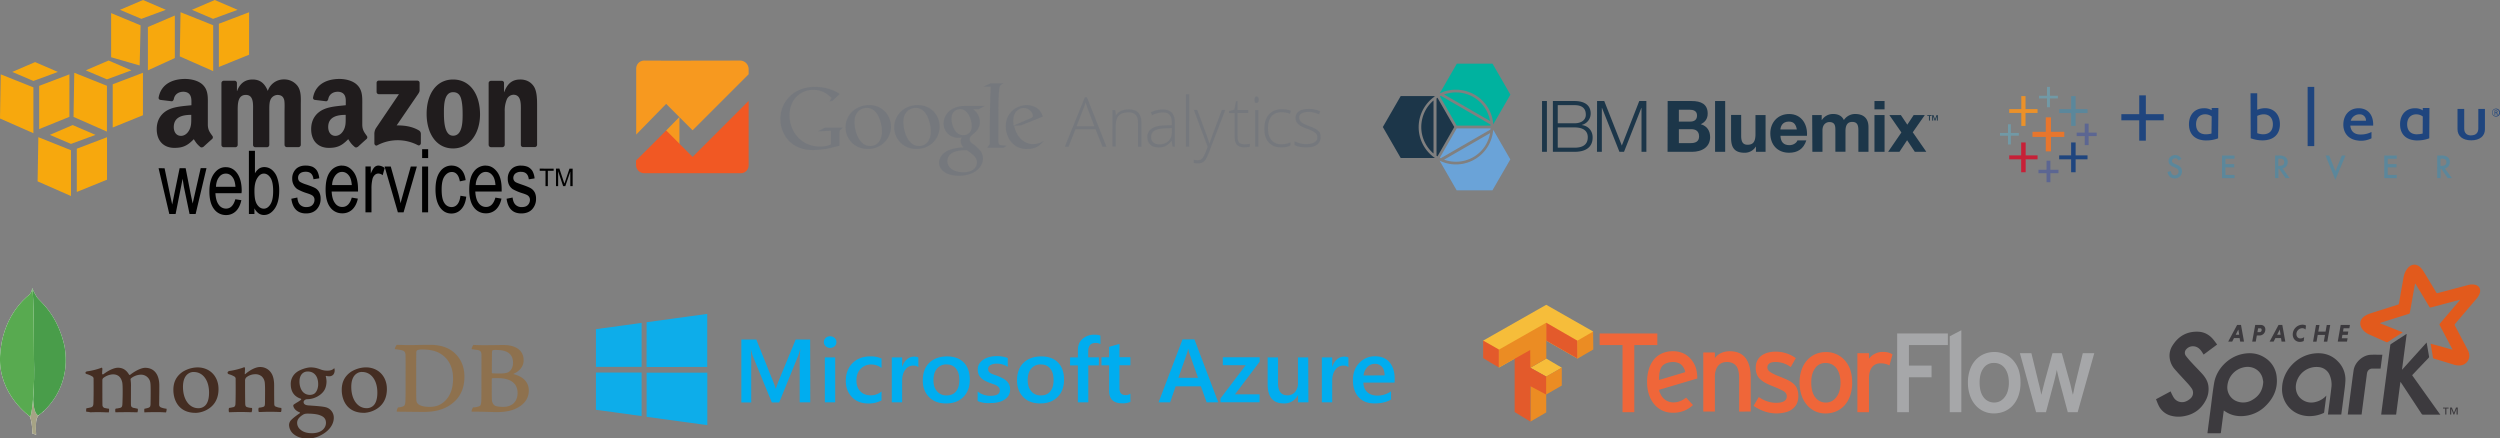 <svg id="Layer_1" data-name="Layer 1" xmlns="http://www.w3.org/2000/svg" viewBox="0 0 2492.05 437.1"><rect x="0" y="0" width="2492.05" height="437.1" fill="#808080" stroke="none"/><defs><style>.cls-1{fill:#201c1d;}.cls-2{fill:#f7a80d;}.cls-3{fill:#f6bd3a;}.cls-4{fill:#eb8c23;}.cls-5{fill:#e35a2b;}.cls-6{fill:#ef6639;}.cls-7{fill:#a6a7a9;}.cls-8{fill:#75787d;}.cls-9{fill:#f7991f;}.cls-10{fill:#f15823;}.cls-11{fill:#8e714e;}.cls-12{fill:#442d22;}.cls-13{fill:#fff;}.cls-14{fill:#a6a385;}.cls-15{fill:#499d4a;}.cls-16{fill:#58aa50;}.cls-17{fill:#0dadea;}.cls-18{fill:#00adef;}.cls-19{fill:#1c3649;}.cls-20{fill:#00b29f;}.cls-21{fill:#6aa3d8;}.cls-22{fill:#90908f;}.cls-23{fill:#e25a1c;}.cls-24{fill:#3c3a3e;}.cls-25{fill:#e8762d;}.cls-26{fill:#c72037;}.cls-27{fill:#5b879b;}.cls-28{fill:#5c6692;}.cls-29{fill:#eb9129;}.cls-30{fill:#1f457e;}.cls-31{fill:#7199a6;}</style></defs><title>ensemble</title><path class="cls-1" d="M192.38,78.8c-11.19,0-23.68,4.29-26.29,18.46a2,2,0,0,0,1.68,2.42l11.47,1.4c1-.09,1.77-1.21,2-2.33.93-4.85,4.94-7.18,9.51-7.18,2.42,0,5.13.84,6.53,3.08,1.68,2.52,1.49,5.87,1.49,8.67V105c-6.81.75-15.76,1.21-22.1,4.1-7.37,3.26-12.49,9.88-12.49,19.67,0,12.49,7.65,18.74,17.53,18.74,8.3,0,13-2,19.39-8.67,2.14,3.17,2.8,4.66,6.71,7.93a2.4,2.4,0,0,0,2.7-.28v.19c2.33-2.14,6.62-6.06,9-8.11a2.31,2.31,0,0,0,0-3.17c-2.14-3.08-4.38-5.5-4.38-11.19V105.47c0-7.93.65-15.29-5-20.79-4.48-4.38-12-5.87-17.72-5.87Zm153.94,0c-11.19,0-23.68,4.29-26.29,18.46a2,2,0,0,0,1.68,2.42l11.47,1.4c1-.09,1.77-1.21,2-2.33,1-4.85,4.94-7.18,9.51-7.18,2.42,0,5.13.84,6.53,3.08,1.68,2.52,1.4,5.87,1.4,8.67V105c-6.81.75-15.57,1.21-22,4.1-7.37,3.26-12.49,9.88-12.49,19.67,0,12.49,7.65,18.74,17.53,18.74,8.3,0,13-2,19.39-8.67,2.14,3.17,2.8,4.66,6.71,7.93a2.25,2.25,0,0,0,2.7-.28v.19c2.33-2.14,6.62-6.06,9-8.11a2.31,2.31,0,0,0,0-3.17c-2.14-3.08-4.38-5.5-4.38-11.19V105.47c0-7.93.56-15.29-5.22-20.79C359.37,80.3,352,78.8,346.32,78.8Zm-86.62.56c-7.18,0-12.59,3.64-15.38,11.47h-.19V82.72A2.39,2.39,0,0,0,242,80.58H231a2.43,2.43,0,0,0-2.33,2.33v61.82a2.39,2.39,0,0,0,2.14,2.14h11.75a2.37,2.37,0,0,0,2.33-2.33V111.72c0-7.18-.37-17,8.11-17,8.3,0,7.18,10.07,7.18,17v32.82a2.34,2.34,0,0,0,2.14,2.33h11.75a2.37,2.37,0,0,0,2.33-2.33V111.72c0-3.54-.19-8.67,1-11.75a7.91,7.91,0,0,1,7-5.22c3.36,0,6,1.21,6.9,5.31.56,2.52.28,9,.28,11.56v32.82a2.34,2.34,0,0,0,2.14,2.33h11.75a2.37,2.37,0,0,0,2.33-2.33V105.38c0-6.62.65-14.17-3.08-19.39a16.51,16.51,0,0,0-13.61-6.71A16.71,16.71,0,0,0,274.9,90.74c-3.17-7.74-7.83-11.38-15.2-11.38Zm199.9,0c-17,0-26.39,14.92-26.39,34.22,0,19.11,9.32,34.5,26.39,34.5,16.41,0,26.85-15,26.85-33.94,0-19.49-9.51-34.78-26.85-34.78Zm66.95,0c-8.11,0-12.77,4.1-16,12.49h-.19V82.35a2.32,2.32,0,0,0-2.14-1.68H497.37a2.39,2.39,0,0,0-2.33,2v61.82a2.41,2.41,0,0,0,2.14,2.33h11.56a2.43,2.43,0,0,0,2.33-2.33V111.16a29.13,29.13,0,0,1,2-11.75,7.45,7.45,0,0,1,6.71-4.85c8.11,0,7.37,9.88,7.37,16.6v33.57a2.29,2.29,0,0,0,2.14,2H541a2.39,2.39,0,0,0,2.33-2v-39c0-6,0-14.27-3.08-19.21-3.26-5.13-8.39-7.18-13.71-7.18ZM385.48,80.48a2.16,2.16,0,0,0-2.14,2.33v8.86A2.27,2.27,0,0,0,385.48,94h20.14l-23,34a11.23,11.23,0,0,0-1.49,6.06v9c0,1.31,1.4,2.7,2.7,2a43.46,43.46,0,0,1,40.75-.19c1.4.75,2.89-.65,2.89-2v-9.51a4,4,0,0,0-2.14-3.36c-6.71-3.92-14.55-5-22-4.85l20-29.28c1.86-2.61,2.89-4.2,2.89-5.5V82.81a2.21,2.21,0,0,0-2.14-2.33h-38.6ZM459.6,92c3.73,0,6.43,1.68,7.83,6,1.49,4.94,1.68,11.1,1.68,16.32,0,7.93-.37,21.07-9.51,21.07s-9.14-16.22-9.14-23.78S450.93,92,459.6,92Zm-261,22.56v2.61c0,4.66.19,8.67-2.14,12.87-1.86,3.36-4.76,5.5-8.11,5.5-4.48,0-7.18-3.64-7.18-8.86C181.29,116.47,190.14,114.61,198.63,114.61Zm153.94,0v2.61c0,4.66.19,8.67-2.14,12.87-1.86,3.36-4.76,5.5-8.11,5.5-4.48,0-7.18-3.64-7.18-8.86C335.13,116.47,344.08,114.61,352.57,114.61Z" transform="translate(-7.95 -0.11)"/><path d="M428.74,148.83v8.86h6v-8.86Zm-172.68,1.59v63h5.5v-5.69a14.23,14.23,0,0,0,4.1,5,9.37,9.37,0,0,0,5.5,1.68c4,0,7.55-2.05,10.54-6.25s4.57-10.26,4.57-18a37.73,37.73,0,0,0-2-12.87,17.47,17.47,0,0,0-5.31-7.93,11.84,11.84,0,0,0-7.46-2.7,9.75,9.75,0,0,0-5.31,1.49,13.93,13.93,0,0,0-4.1,4.76V150.41Zm56.5,14.73c-4.1,0-7.46,1.21-9.79,3.64a13.18,13.18,0,0,0-3.54,9.51,12.53,12.53,0,0,0,1.4,6,11.63,11.63,0,0,0,3.64,4.29,46.61,46.61,0,0,0,9.32,4c3.17,1,5.13,1.86,6,2.61a5.05,5.05,0,0,1,1.86,4.1,7.18,7.18,0,0,1-2.14,5.22c-1.4,1.4-3.36,2-6,2a8.37,8.37,0,0,1-6.25-2.33c-1.59-1.59-2.42-3.92-2.7-7.18l-6,1.21c1.31,9.79,6.25,14.64,14.64,14.64,4.48,0,7.93-1.31,10.54-4a15,15,0,0,0,4-10.72,13.53,13.53,0,0,0-1.21-6.06,10.9,10.9,0,0,0-3.36-4c-1.49-1-4.66-2.33-9.6-4a30.66,30.66,0,0,1-6.43-2.7,4.87,4.87,0,0,1-1.86-4A5.4,5.4,0,0,1,307,173c1.31-1.12,3.17-1.68,5.78-1.68,4.57,0,7.09,2.52,7.65,7.46l5.78-.93a19.23,19.23,0,0,0-2.14-7.37,11.53,11.53,0,0,0-4.57-4.1,17.86,17.86,0,0,0-6.9-1.21Zm36.46,0a14.46,14.46,0,0,0-11.93,6.06c-3.17,4.1-4.57,10.16-4.57,18,0,7.55,1.49,13.52,4.57,17.53a14.42,14.42,0,0,0,12,6,14.06,14.06,0,0,0,9.88-3.64c2.7-2.52,4.66-6.15,5.69-11l-6.06-1c-1.77,6.25-4.94,9.32-9.51,9.32a8.55,8.55,0,0,1-7.18-3.82c-2-2.61-3.08-6.43-3.36-11.56h26.29v-2.14c0-7.74-1.49-13.52-4.57-17.53s-6.71-6.15-11.28-6.15Zm36.18,0a5.51,5.51,0,0,0-3.82,1.49c-1.12,1-2.42,3.17-3.82,6.43v-7h-5.31v45.69h6V188a39.15,39.15,0,0,1,1-9.51,8.19,8.19,0,0,1,2.33-4,5.17,5.17,0,0,1,3.54-1.4,7.16,7.16,0,0,1,4.29,1.68l2-7.18a10.34,10.34,0,0,0-6.15-2.42Zm73,0a13.71,13.71,0,0,0-11.56,6c-3,4-4.57,9.88-4.57,17.9,0,7.83,1.59,13.8,4.57,17.9s6.71,6,11.28,6a12.88,12.88,0,0,0,9.79-4.29c2.7-2.89,4.38-7.09,5-12.49l-5.78-.93c-.47,3.92-1.49,6.71-3.08,8.58a7.27,7.27,0,0,1-5.78,2.7,8.3,8.3,0,0,1-7.18-4.1c-1.86-2.8-2.7-7.18-2.7-13.43,0-6.06.93-10.35,2.89-13.15s4.38-4.29,7.37-4.29a6.44,6.44,0,0,1,5,2.33c1.4,1.49,2.33,3.92,2.89,7l5.78-1.21c-.65-4.85-2.24-8.39-4.76-10.82a12.58,12.58,0,0,0-9.23-3.64Zm34,0a14.46,14.46,0,0,0-11.93,6.06c-3.17,4.1-4.57,10.16-4.57,18,0,7.55,1.49,13.52,4.57,17.53a14.42,14.42,0,0,0,12,6,14.06,14.06,0,0,0,9.88-3.64c2.7-2.52,4.66-6.15,5.69-11l-6.06-1c-1.77,6.25-4.85,9.32-9.32,9.32a9,9,0,0,1-7.37-3.82c-2-2.61-3.08-6.43-3.36-11.56h26.29v-2.14c0-7.74-1.49-13.52-4.57-17.53s-6.71-6.15-11.28-6.15Zm35.24,0q-6.29,0-9.79,3.64a13.18,13.18,0,0,0-3.54,9.51,13.66,13.66,0,0,0,1.21,6,11.63,11.63,0,0,0,3.64,4.29,46.61,46.61,0,0,0,9.32,4c3.17,1,5.31,1.86,6.06,2.61a5.05,5.05,0,0,1,1.86,4.1,7.18,7.18,0,0,1-2.14,5.22c-1.4,1.4-3.36,2-6,2a8.37,8.37,0,0,1-6.25-2.33c-1.59-1.59-2.52-3.92-2.89-7.18l-6,1.21c1.31,9.79,6.25,14.64,14.64,14.64,4.48,0,8.11-1.31,10.72-4a15,15,0,0,0,4-10.72,13.53,13.53,0,0,0-1.21-6.06,10.53,10.53,0,0,0-3.54-4c-1.49-1-4.57-2.33-9.51-4-3.54-1.21-5.87-2.14-6.53-2.7a4.87,4.87,0,0,1-1.86-4,5.8,5.8,0,0,1,2-4.29,8.73,8.73,0,0,1,5.78-1.68c4.57,0,7.09,2.52,7.65,7.46l5.78-.93a19.23,19.23,0,0,0-2.14-7.37,11.4,11.4,0,0,0-4.57-4.1,16,16,0,0,0-6.71-1.21Zm-136.13.93,13.24,45.69h5.69l13.24-45.69h-6.06l-7.83,28c-.93,3.36-1.77,6.25-2.33,8.67-.65-3.08-1.31-6.25-2.14-9.32l-7.65-27.32Zm37.39,0v45.69h6V166.08ZM233,166.73c-4.76,0-8.48,2.14-11.56,6.25s-4.76,10.16-4.76,18c0,7.55,1.49,13.43,4.57,17.44a14.51,14.51,0,0,0,12,6.06,13.74,13.74,0,0,0,9.79-3.82c2.61-2.52,4.48-6.15,5.5-11l-6-.93c-1.77,6.25-4.85,9.32-9.32,9.32a8.66,8.66,0,0,1-7.18-3.82c-2-2.61-3.08-6.43-3.36-11.56H248.7l.19-2.14c0-7.74-1.59-13.61-4.57-17.72s-6.81-6.06-11.28-6.06Zm-67,1,10.72,45.69H183l7-35.15,1.21,7.83,5.69,27.32h6.06l10.82-45.69H208l-6,26.39-2,8.86-1.86-8.86L193,167.75H187l-5.5,26.76L179.61,204l-2.14-9.79L172,167.85l-6-.09Zm379.95.47v2.14h5.78v15.29h2.33V170.36h5.78v-2.14Zm16.22,0v17.44h2.14V170.83l5,14.82h2.14l5-14.55v14.55h2.33V168.22h-3.17l-4.1,12.21c-.37,1.21-.75,2.14-.93,2.7l-.93-2.61-4.1-12.4-3.45.09Zm-213.33,3.26c3,0,5.41,1.4,7.37,4.29,1.31,2,2.14,4.94,2.42,8.86H339a16.31,16.31,0,0,1,3.17-9.51C344.08,172.7,346.23,171.48,348.84,171.48Zm143.22,0c3,0,5.41,1.4,7.37,4.29,1.31,2,2.14,4.94,2.42,8.86H482.17a16.31,16.31,0,0,1,3.17-9.51C487.2,172.79,489.44,171.48,492.05,171.48Zm-259,1.68c2.89,0,5.31,1.4,7.18,4.29,1.31,2,2.14,4.94,2.42,8.86H223.24c.19-4,1.21-7.27,3.08-9.6A8,8,0,0,1,233,173.16Zm37.86,0c2.61,0,4.94,1.49,6.71,4.29s2.61,7.18,2.61,13.15-.84,10.16-2.7,13.15-4.1,4.38-6.53,4.38a6.9,6.9,0,0,1-4.85-1.86,11.62,11.62,0,0,1-3.36-5.31c-.84-2.33-1.21-6-1.21-10.72,0-5.59,1-9.7,2.89-12.68s4-4.38,6.43-4.38Z" transform="translate(-7.95 -0.11)"/><path class="cls-2" d="M80.4,124.77l-22.75,9.79,21.07,9,24.43-9ZM46.18,136.89l-.75,44,33.29,14.64V149.85l-32.54-13Zm68.44,0L84.5,148.36v43.08l30.12-12.21V136.89ZM150.52.11,127.58,9.9l21.26,9,24.43-9L150.52.11ZM118.72,13.16v44l28.44,8.21.93-40Zm63.5,2.42L155.37,27.06V70.23L182.22,58ZM42.92,62,20.17,71.81l21.07,9,24.43-9L42.92,62ZM8.7,74.23l-.75,44,33.29,14.64V87.2Zm68.44,0L47,85.7v43.08l30.12-12.21Zm39.07-13.8L93.45,70.23l21.07,9,24.43-9L116.2,60.44ZM82,72.65l-.75,44,33.29,14.64V85.61Zm68.44,0L120.31,84.12v43.08L150.42,115ZM222,.11,199.28,9.9l21.07,9,24.43-9ZM187.91,12.32l-.75,44L220.45,71V25.28l-32.54-13Zm68.34,0L226.13,23.79V66.87l30.12-12.21V12.32Z" transform="translate(-7.95 -0.11)"/><path class="cls-3" d="M1533.56,366.64l15.7-9.11,15.52,9.11-15.52,8.93-15.7-8.75v-.18Z" transform="translate(-7.95 -0.11)"/><path class="cls-3" d="M1486.37,339.66l62.89-35.73L1596,330.55l-15.52,27-31.22-17.87-47.19,26.8Z" transform="translate(-7.95 -0.11)"/><path class="cls-4" d="M1533.56,402.28V384.41l15.52-8.93,15.7-8.93v17.87l-15.52,8.93v17.87l-15.7,9.11v-18Zm0-35.64-15.7-8.93-15.7,8.75V348.59l47.19-26.8v35.73l-15.79,9.11Zm46.74-18v-8.93l15.7-9.11.18,17.87-15.7,9.11Z" transform="translate(-7.95 -0.11)"/><path class="cls-5" d="M1517.77,410.85V357.71l15.52-8.75.18,17.68,15.7,8.75v18l-15.7-8.3v35.28l-15.7-9.56Zm-23.64-49.08-7.76-4.69v-17.5l15.7,8.93v17.87l-7.94-4.6Zm55.13-22.11V321.8l31,17.87.18,17.87-31.22-17.87Z" transform="translate(-7.95 -0.11)"/><path class="cls-6" d="M1637.05,344.08V411h-11.73V344.08h-22.83V332.53H1660v11.55Z" transform="translate(-7.95 -0.11)"/><path class="cls-6" d="M1698.86,368.44a38.4,38.4,0,0,1,1,8.93l-38,11.28c.27,2.8.18,1.71,1.08,3.7a15.46,15.46,0,0,0,3.34,5,13.3,13.3,0,0,0,4.51,2.89,14.47,14.47,0,0,0,5.14,1,18.43,18.43,0,0,0,6.77-1.26,22.48,22.48,0,0,0,6-3.52l6.86,7.4a29.23,29.23,0,0,1-8.75,5.68,29.74,29.74,0,0,1-11.55,2,24.57,24.57,0,0,1-9.83-2,23.65,23.65,0,0,1-8.12-6,28.76,28.76,0,0,1-5.5-9.65,38.54,38.54,0,0,1-2-13,42.79,42.79,0,0,1,1.89-13.26,28.54,28.54,0,0,1,5.23-9.56,21.84,21.84,0,0,1,8.12-5.86,26.39,26.39,0,0,1,10.47-2,24.33,24.33,0,0,1,10.92,2.35,22.25,22.25,0,0,1,7.76,6.41,25.93,25.93,0,0,1,4.69,9.47Zm-11,2.62a13.62,13.62,0,0,0-2.71-6,9.25,9.25,0,0,0-4.24-3.16,15.13,15.13,0,0,0-6.14-.9c-3.88.18-8.12,1.53-10.29,4.51s-2.8,7.94-2.71,13.35Zm53.69,39.34V377.11c0-6-1.08-10.2-3.16-12.54s-5.14-3.61-8.93-3.61-6.86,1.26-8.93,3.88-3.16,6.32-3.16,11.1v34.38h-11.55V351.48h11.55v5.59a15,15,0,0,1,6.23-5.05,20.84,20.84,0,0,1,8.57-1.8c6.86,0,12.09,2.17,15.61,6.59s5.32,11,5.32,19.76v33.75l-11.55.09Zm59-15.52a17.27,17.27,0,0,1-1.8,8.21,16.26,16.26,0,0,1-4.87,5.32,19,19,0,0,1-7,2.89,36.58,36.58,0,0,1-20.48-1.26,42.34,42.34,0,0,1-10.47-5.41l5.23-8.75a29.52,29.52,0,0,0,8.57,4.33,26.7,26.7,0,0,0,8.57,1.44c7.22,0,10.74-2.17,10.74-6.5,0-2.26-1.17-4.06-3.61-5.41a96.22,96.22,0,0,0-10-4.51,69.58,69.58,0,0,1-8-3.61,26.28,26.28,0,0,1-5.41-4,13.31,13.31,0,0,1-3-4.78,18,18,0,0,1-.9-6.14,15.43,15.43,0,0,1,1.44-6.95,14.05,14.05,0,0,1,4.15-5.05,19.22,19.22,0,0,1,6.41-3.07,32.08,32.08,0,0,1,8-1,34.07,34.07,0,0,1,10.83,1.8,33.36,33.36,0,0,1,9.11,4.69L1793,366a27,27,0,0,0-7.31-3.79,25.24,25.24,0,0,0-7.94-1.26c-2.8,0-4.87.54-6.14,1.53a4.67,4.67,0,0,0-1.89,3.88,5.35,5.35,0,0,0,.45,2.08,6.51,6.51,0,0,0,1.71,2,19.86,19.86,0,0,0,3.34,2.08,56.42,56.42,0,0,0,5.41,2.44c3.25,1.26,6.14,2.53,8.66,3.61a29.38,29.38,0,0,1,6.23,3.88,13.18,13.18,0,0,1,3.79,5.14,20.32,20.32,0,0,1,1.26,7.31Zm53.69-13.53a39.46,39.46,0,0,1-2,13.08,28.49,28.49,0,0,1-5.59,9.74,24.91,24.91,0,0,1-8.39,6,27.19,27.19,0,0,1-10.56,2.08,23.78,23.78,0,0,1-18.5-8.39,28,28,0,0,1-5.41-9.65,39.31,39.31,0,0,1-2-12.54,38.37,38.37,0,0,1,2-12.9,27.48,27.48,0,0,1,5.59-9.65,23.73,23.73,0,0,1,8.3-6,26.3,26.3,0,0,1,10.38-2.08,24.86,24.86,0,0,1,18.86,8.3,28.32,28.32,0,0,1,5.5,9.56,41.06,41.06,0,0,1,1.8,12.45Zm-11.64.36c0-6-1.35-10.83-4-14.44a13,13,0,0,0-11-5.32,12.09,12.09,0,0,0-10.38,5.32q-3.79,5.28-3.79,14.08,0,9.74,4.06,14.89a12.88,12.88,0,0,0,10.65,5.14,12.19,12.19,0,0,0,6-1.53,14.71,14.71,0,0,0,4.6-4.24,18,18,0,0,0,2.89-6.23,30.81,30.81,0,0,0,1-7.67Zm48.81-17.32a20.42,20.42,0,0,0-3.88-1.53,19.37,19.37,0,0,0-5-.54,10.12,10.12,0,0,0-8.48,3.79c-2,2.53-3.07,6.32-3.07,11.28V411h-11.55V352.2H1871v5.59a14.83,14.83,0,0,1,5.59-4.87,16.44,16.44,0,0,1,7.94-2,21.13,21.13,0,0,1,5.86.63,12,12,0,0,1,4.06,1.89l-3.07,10.92Z" transform="translate(-7.95 -0.11)"/><path class="cls-7" d="M1910.81,344.08v20.48h22.56V376.2h-22.56V411h-11.73v-78.5h50.53v11.55h-38.8ZM1951.5,411v-75.7l11.55-6V411H1951.5Zm70.56-29.69a39.46,39.46,0,0,1-2,13.08,28.49,28.49,0,0,1-5.59,9.74,24.05,24.05,0,0,1-8.39,6,27.2,27.2,0,0,1-10.56,2.08,23.78,23.78,0,0,1-18.5-8.39,28,28,0,0,1-5.41-9.65,38.9,38.9,0,0,1-2-12.54,38.37,38.37,0,0,1,2-12.9,27.48,27.48,0,0,1,5.59-9.65,24.58,24.58,0,0,1,8.3-6,26.3,26.3,0,0,1,10.38-2.08,24.86,24.86,0,0,1,18.86,8.3,28.32,28.32,0,0,1,5.5,9.56,41.07,41.07,0,0,1,1.8,12.45Zm-11.64.36c0-6-1.35-10.83-4-14.44a13,13,0,0,0-11-5.32,12.09,12.09,0,0,0-10.38,5.32q-3.79,5.28-3.79,14.08,0,9.74,4.06,14.89a12.88,12.88,0,0,0,10.65,5.14,12.19,12.19,0,0,0,6-1.53,14.71,14.71,0,0,0,4.6-4.24,18,18,0,0,0,2.89-6.23,30.81,30.81,0,0,0,1-7.67ZM2079,411h-9.83l-7.94-29.69c-.63-2.26-1.17-4.6-1.71-6.86s-1-4.24-1.26-5.68c-.45,1.89-.81,3.79-1.26,5.68-.54,2.35-1.08,4.6-1.71,6.95L2047.41,411h-9.83l-16.15-58.83h11.46l6.95,28.6c.63,2.35,1.17,4.69,1.71,7,.45,2,.81,3.88,1.26,5.86l1.44-5.86c.63-2.35,1.17-4.69,1.8-7l7.85-28.6h9.29l7.94,28.69c.63,2.35,1.17,4.69,1.71,7s1,4.24,1.44,5.77c.36-1.53.81-3.43,1.26-5.86s1-4.69,1.62-7l6.95-28.6h11.46L2079,411Z" transform="translate(-7.95 -0.11)"/><path class="cls-8" d="M1043.53,145.42c-.93.47-2.05,1.12-3,1.59a20.15,20.15,0,0,1-8.76,1.59,19.6,19.6,0,0,1-12-3.45c-6.53-4.66-9.23-12.49-9.23-19.21,0-14.17,11.56-21.07,20.89-21.07a19.84,19.84,0,0,1,9.51,2.52c4.66,3,5.78,7,6.53,9L1025.9,125l-7,.47c2.33,11.56,10.16,18.27,18.74,18.27a21.68,21.68,0,0,0,11.1-3.26l-5.22,4.94Zm-8.58-27.32c1.59-.65,2.52-1.12,2.52-2.52,0-3.73-4.2-7.83-9-7.83-3.73,0-10.44,2.8-10.44,12.77,0,1.59.19,3.26.19,4.85C1018.26,125.28,1034.95,118.1,1034.95,118.1Zm-26.85,29.37,3.45-2.05c-1.59-.19-3-.19-4.66-.47-3-.19-3.73-.93-3.73-4.38V119.5c0-13,0-24.06.93-31,.47-3.26,1.4-3.73,4.2-5.31h-13l-7,3.26h7.18c0,4.2-.47,10-.47,14.55-.19,9.51-.47,19.67-.47,26.67v14.83c0,1.86-.47,2.05-2.52,4.85H1008v.19Zm-29.93-38.23a15.14,15.14,0,0,1,6.53,12.31c0,6.71-3.92,10-7.65,13-1.12,1.12-2.52,2.52-2.52,4.38,0,2.05,1.4,3,2.33,3.92l3.26,2.52c3.92,3.45,7.65,6.53,7.65,12.77,0,8.58-8.3,17.16-24.06,17.16-13.24,0-19.67-6.25-19.67-13,0-3.26,1.59-7.83,7-11.1,5.59-3.45,13.43-3.92,17.34-4.2a9.12,9.12,0,0,1-2.8-6.25,6.9,6.9,0,0,1,.93-3.45c-.93,0-2.05.19-3,.19-9.7,0-15-7.18-15-14.36a16.79,16.79,0,0,1,5.78-12.31c5.13-4.38,11.38-5.13,16.41-5.13h18.74L983.67,109h-5.31v.28Zm-6.43,40.56h-2.05a37,37,0,0,0-9.51,1.4c-2.05.65-7.83,3-7.83,9.51s6.25,11.1,15.94,11.1c8.76,0,13.43-4.2,13.43-10C981.62,157.17,978.63,154.65,971.73,149.81Zm2.52-17.34c2.05-2.05,2.33-5.13,2.33-6.71,0-6.53-3.92-16.88-11.56-16.88a9.09,9.09,0,0,0-6.53,3c-1.68,1.86-2.05,4.38-2.05,6.71,0,6.06,3.45,16.22,11.38,16.22A8,8,0,0,0,974.25,132.46Zm-52.77,16.13c-14.55,0-22.19-11.38-22.19-21.54,0-12,9.7-22.19,23.59-22.19,13.43,0,21.72,10.44,21.72,21.54C944.6,137,936.49,148.59,921.48,148.59ZM933,141.23a17.62,17.62,0,0,0,2.8-10.16c0-8.11-3.92-23.4-15-23.4a12.4,12.4,0,0,0-8.11,3c-3.45,3.26-4.2,7.18-4.2,11.1,0,9,4.38,23.87,15.48,23.87a10.94,10.94,0,0,0,9-4.38Zm-60,7.37c-14.55,0-22.19-11.38-22.19-21.54,0-12,9.7-22.19,23.59-22.19,13.43,0,21.72,10.44,21.72,21.54,0,10.63-8.39,22.19-23.12,22.19Zm11.28-7.37a17.62,17.62,0,0,0,2.8-10.16c0-8.11-3.92-23.4-15-23.4a12.4,12.4,0,0,0-8.11,3c-3.45,3.26-4.2,7.18-4.2,11.1,0,9,4.38,23.87,15.48,23.87a10.82,10.82,0,0,0,9-4.38Zm-39.53,4.2V135a31.6,31.6,0,0,1,.19-4.2,1.75,1.75,0,0,1,.93-1.4l2.33-2.05H830.19l-7,3.73,13-.65v13.71a26.93,26.93,0,0,1-10.91,2.05c-18.74,0-30.3-15-30.3-31.24,0-15,10.16-25.27,23.59-25.27,10.16,0,15.29,5.31,18.27,8.11l-2.05,3.45,3-.65,7.18-6.71c-1.86-1.4-4.85-3.45-11.38-5.31a49.34,49.34,0,0,0-13.24-1.86c-21.72,0-34.5,15.29-34.5,32,0,13.71,9,31,32.63,31a94.67,94.67,0,0,0,14.17-1.4l12.21-2.89Z" transform="translate(-7.95 -0.11)"/><path class="cls-9" d="M642.13,68.5v65.73L672,103.65,698.35,130l55.85-55.85V69.06a8.56,8.56,0,0,0-8.58-8.58c-21.07,0-75.24.19-95.66,0a8,8,0,0,0-7.83,8Z" transform="translate(-7.95 -0.11)"/><path class="cls-9" d="M685.21,116.71l-13.43,13.71,13.43,13.71Z" transform="translate(-7.95 -0.11)"/><path class="cls-10" d="M641.95,160v4.66a8.24,8.24,0,0,0,8.11,8.11h96.32a7.76,7.76,0,0,0,7.83-7.83V100.67l-55.85,55.85L672,130.13C672.06,130.13,642.13,160.25,641.95,160Z" transform="translate(-7.95 -0.11)"/><path class="cls-8" d="M1100,128.92h-20l-6.9,17.44h-3.73l20-49.32h2.05l19.49,49.32H1107C1106.93,146.36,1100,128.92,1100,128.92Zm-18.83-3h17.62l-6.71-17.81c-.47-1.4-1.12-3.26-2.05-5.78a29.92,29.92,0,0,1-2.05,5.78Zm61.16,20.42V122.77c0-3.73-.65-6.25-2.33-8.11s-3.92-2.52-7.18-2.52c-4.38,0-7.65,1.12-9.7,3.26-2.05,2.33-3,5.78-3,10.63v20.14h-3.26V109.81h2.8l.65,5.13h.19c2.33-3.73,6.71-5.78,12.77-5.78,8.3,0,12.49,4.38,12.49,13.43v23.78Zm34.5,0-.93-5.78h-.19a20.83,20.83,0,0,1-5.78,5.13,15.57,15.57,0,0,1-7,1.4c-3.73,0-6.53-.93-8.3-2.8-2.05-1.86-3-4.38-3-7.65a9.53,9.53,0,0,1,4.38-8.3c3-2.05,7.18-3,13-3.26l7-.19v-2.33c0-3.45-.65-6.06-2.05-7.83s-3.73-2.52-7-2.52a23.22,23.22,0,0,0-10.63,2.8l-1.12-3a28.14,28.14,0,0,1,11.84-2.8c3.92,0,7,1.12,9,3.26s3,5.31,3,9.7v24.15ZM1163.43,144c3.92,0,7-1.12,9.23-3.26s3.45-5.31,3.45-9.23V127.8l-6.53.19c-5.13.19-8.76,1.12-10.91,2.33a7.17,7.17,0,0,0-3.26,6.25c0,2.33.65,4.2,2.05,5.31A8.5,8.5,0,0,0,1163.43,144Zm29.93,2.33h-3.26V94h3.26Zm4.57-36.64h3.45l7.65,20.61a131.89,131.89,0,0,1,4.38,12.77h.19c.93-2.8,2.52-7.18,4.66-13l7.65-20.42h3.45l-16.41,42.61a53.2,53.2,0,0,1-3.26,7,8.13,8.13,0,0,1-3.26,2.8,8.5,8.5,0,0,1-4.38.93,13.13,13.13,0,0,1-4.2-.65v-3a12.91,12.91,0,0,0,4.2.47,6.37,6.37,0,0,0,3-.65,6.83,6.83,0,0,0,2.33-2.52,32.23,32.23,0,0,0,2.52-5.31c.93-2.33,1.59-4.2,1.86-4.85l-13.8-36.83ZM1248.19,144a33.9,33.9,0,0,0,5.59-.47v2.8a20,20,0,0,1-5.59.65c-3.26,0-5.59-.93-7.18-2.52s-2.33-4.38-2.33-8.11V112.79h-5.59v-1.86l5.31-1.59L1240,101h1.59v8.76h10.63v3h-10.63v23.12c0,2.8.47,4.85,1.4,6.25a8.69,8.69,0,0,0,5.22,1.86Zm10.26-44.48c0-2.05.65-3.26,2.05-3.26a1.66,1.66,0,0,1,1.59.93,4.49,4.49,0,0,1,0,4.66,1.83,1.83,0,0,1-1.59.93C1259.09,102.81,1258.44,101.88,1258.44,99.55Zm3.92,46.81h-3.26V109.81h3.26ZM1285,147c-5.31,0-9.23-1.59-12.31-4.85s-4.38-7.83-4.38-13.89,1.59-10.91,4.66-14.17,7.18-5.13,12.77-5.13a24,24,0,0,1,9,1.59l-.93,3a26.11,26.11,0,0,0-8.3-1.59c-4.38,0-7.83,1.4-10.16,4.2s-3.45,6.71-3.45,12c0,4.85,1.12,8.76,3.45,11.56a12,12,0,0,0,9.7,4.2,23,23,0,0,0,9.23-1.86v3c-2.61,1.49-5.59,2-9.32,2Zm39.35-10.16a8.7,8.7,0,0,1-3.73,7.65c-2.52,1.86-6.06,2.52-10.63,2.52-4.85,0-8.76-.65-11.56-2.33v-3.73a25.75,25.75,0,0,0,11.56,2.8c3.73,0,6.25-.65,8.3-1.86a5.07,5.07,0,0,0,2.8-4.85,5.38,5.38,0,0,0-2.33-4.66,26.33,26.33,0,0,0-7.37-3.73,42.16,42.16,0,0,1-7.65-3.45,10.87,10.87,0,0,1-3.26-3.26,9.24,9.24,0,0,1-1.12-4.38,7.52,7.52,0,0,1,3.45-6.53c2.33-1.59,5.59-2.33,9.7-2.33A27,27,0,0,1,1323.9,111l-1.12,3c-3.73-1.4-7-2.33-10-2.33a15.87,15.87,0,0,0-7.18,1.4,4.23,4.23,0,0,0-2.52,4.2,5.89,5.89,0,0,0,2.05,4.66c1.4,1.12,3.92,2.33,7.83,3.92a33.58,33.58,0,0,1,7.18,3.26,14.45,14.45,0,0,1,3.45,3.26A11.58,11.58,0,0,1,1324.36,136.84Z" transform="translate(-7.95 -0.11)"/><path class="cls-11" d="M499.3,349.16c-.5.08-.91,1.16-.91,1.74-.08,3.81-.17,13.9-.17,20.77,0,.17.25.58.58.58,1.41.08,4.88.17,7.78.17,4.06,0,6.46-.58,7.78-1.16,3.39-1.74,5-5.46,5-9.52,0-9.19-6.46-12.74-16.06-12.74a11.68,11.68,0,0,0-4.06.17Zm24.58,42.54c0-9.43-7-14.65-19.53-14.65-.58,0-4.55-.08-5.54.08-.25.08-.66.25-.66.58,0,6.79-.08,17.54.17,21.68.17,1.82,1.49,4.39,3.14,5.13,1.74.91,5.63,1.16,8.28,1.16,7.61,0,14.15-4.22,14.15-14Zm-43.95-47.75c.91,0,3.81.25,11.09.25,7,0,12.5-.17,19.2-.17,8.28,0,19.7,3,19.7,15.31,0,6.12-4.3,10.92-9.93,13.32-.25.08-.25.25,0,.41,8,2,15.06,7,15.06,16.3,0,9.1-5.71,14.9-14,18.54-5,2.15-11.34,3-17.71,3-4.88,0-17.88-.58-25.08-.41-.74-.25.66-3.72,1.32-4.3a17.08,17.08,0,0,0,4.88-.74c2.57-.66,2.81-1.41,3.23-5.3.17-3.31.17-15.14.17-23.5,0-11.5.08-19.28,0-23.09-.08-3-1.16-3.89-3.23-4.47-1.66-.25-4.3-.66-6.46-.91-.41-.66,1.16-3.89,1.74-4.22Zm-54.87,59.17c2.32,1.82,6.79,2.57,10.76,2.57,5.13,0,10.26-.91,15.23-5.46s8.52-11.59,8.52-22.84c0-10.76-4.06-19.53-12.5-24.66-4.72-3-10.84-4.22-17.88-4.22a14,14,0,0,0-5.3.66,3,3,0,0,0-.91,1.49c-.17,1.9-.17,16.55-.17,25.08,0,8.86,0,21.19.17,22.68a5.6,5.6,0,0,0,2.07,4.72Zm-21.6-59.26c1.82,0,8.77.25,12.08.25,6,0,10.26-.25,21.6-.25,9.52,0,17.54,2.57,23.17,7.45,7,6,10.59,14.23,10.59,24.33,0,14.4-6.54,22.68-13.16,27.39-6.54,4.88-15.14,7.7-27.31,7.7-6.46,0-17.63-.17-26.81-.25h-.08c-.5-.83.74-4.22,1.49-4.3a16.31,16.31,0,0,0,4.39-.83c2-.74,2.4-1.82,2.65-5.3.25-6.54.17-14.48.17-23.42,0-6.37.08-18.87-.08-22.84-.25-3.31-1.74-4.22-4.55-4.72-1.41-.25-3.31-.66-6-.91-.41-.74,1.32-3.72,1.82-4.3Z" transform="translate(-7.95 -0.11)"/><path class="cls-12" d="M288.34,406.76a17.7,17.7,0,0,1-6.21-1.66,3.18,3.18,0,0,1-.74-1.49c-.17-3.31-.17-12.83-.17-19.2,0-5.13-.83-9.6-3.06-12.74a12.93,12.93,0,0,0-11-5.71c-4.22,0-9.77,2.81-14.48,6.87-.08.08-.83.74-.74-.25s.17-3.14.25-4.55a2.5,2.5,0,0,0-.66-2c-3.06,1.49-11.59,3.56-14.73,3.81-2.32.5-2.81,2.65-.5,3.39h.08a21.58,21.58,0,0,1,5.63,2.48,3,3,0,0,1,.83,2.65c.08,7.12.08,18-.17,24.08-.08,2.4-.74,3.23-2.48,3.64l.17-.08c-1.32.25-2.4.58-4,.74-.58.58-.58,3.64,0,4.3,1.08,0,6.54-.25,11.17-.25,6.29,0,9.52.25,11.09.25.66-.74.83-3.64.5-4.3a15.81,15.81,0,0,1-4.39-.66c-1.74-.41-2.15-1.24-2.32-3.23-.17-5-.17-15.72-.17-22.92a4.68,4.68,0,0,1,1.16-3.56,14.3,14.3,0,0,1,8.86-3.23,9.64,9.64,0,0,1,6.54,2.15,9.9,9.9,0,0,1,3.06,6c.5,4.06.25,12.17.25,19.2,0,3.81-.25,4.72-1.74,5.21a19.44,19.44,0,0,1-4.39.83c-.66.66-.5,3.64,0,4.3,2.73,0,6-.25,10.76-.25,5.88,0,9.68.25,11.26.25.5-.5.66-3.23.33-4.06Zm26.32-36.33c-5,0-8.19,3.89-8.19,10s2.73,13.32,10.59,13.32c1.32,0,3.81-.58,5-1.9,1.82-1.74,3.06-5.13,3.06-8.77,0-7.86-4-12.66-10.43-12.66Zm-.66,42a7.71,7.71,0,0,0-4.06,1.08c-4,2.57-5.79,5-5.79,8a8.61,8.61,0,0,0,3.31,6.87c2.73,2.4,6.54,3.56,11.42,3.56,9.68,0,14-5.21,14-10.34,0-3.64-1.82-6-5.54-7.37-2.65-1.24-7.53-1.82-13.32-1.82Zm.66,24.75c-5.79,0-10-1.24-13.57-4a12.35,12.35,0,0,1-5-9.43,7.1,7.1,0,0,1,1.9-4.72c1.08-1.16,3.31-3.31,8.77-7a.38.38,0,0,0,.25-.41.61.61,0,0,0-.41-.5c-4.47-1.74-5.79-4.47-6.21-6V405a1.44,1.44,0,0,1,.58-1.74c.66-.5,1.66-1.08,2.65-1.74a36.65,36.65,0,0,0,4.39-2.9.79.79,0,0,0,.17-.58.61.61,0,0,0-.41-.5c-6.62-2.15-10-7.12-10-14.57a14.35,14.35,0,0,1,6.12-12c2.65-2.07,9.35-4.63,13.74-4.63h.25c4.47.08,7,1.08,10.43,2.32a17.83,17.83,0,0,0,6.21.91c3.72,0,5.3-1.16,6.62-2.48a7.15,7.15,0,0,1,.41,1.9,7,7,0,0,1-1.24,4.39,5.33,5.33,0,0,1-4.22,1.82h-.5a12.64,12.64,0,0,1-2.48-.41l-.41.17a1,1,0,0,0,.08.66l.08.17a39.8,39.8,0,0,1,.58,4.06c0,7.78-3.14,11.26-6.46,13.82a22,22,0,0,1-11.09,4.3c-.08,0-.5,0-1.32.08-.5,0-1.16.08-1.24.08h-.08c-.74.17-2.65,1.16-2.65,2.73,0,1.41.83,3.14,5,3.39.83.08,1.74.08,2.65.17,5.46.41,12.17.83,15.31,1.9a10.69,10.69,0,0,1,7.12,10.18c0,7-5,13.57-13.41,17.71a26,26,0,0,1-12.5,3Zm54.21-66.29a9.13,9.13,0,0,0-5.13,1.41c-3.72,2.32-5.63,6.87-5.63,13.49,0,12.5,6.29,21.19,15.23,21.19a9.44,9.44,0,0,0,6.54-2.32c2.73-2.32,4.22-6.87,4.22-13.24,0-12.25-6.12-20.52-15.23-20.52Zm1.74,40.72c-16.14,0-22-11.92-22-23,0-7.78,3.14-13.82,9.43-18a28.84,28.84,0,0,1,14.57-4.3c12.33,0,21,8.86,21,21.6,0,8.69-3.39,15.48-10,19.7a26.2,26.2,0,0,1-13,4.06ZM201.11,370.92a9.13,9.13,0,0,0-5.13,1.41c-3.72,2.32-5.63,6.87-5.63,13.49,0,12.5,6.29,21.19,15.23,21.19a9.44,9.44,0,0,0,6.54-2.32c2.73-2.32,4.22-6.87,4.22-13.24,0-12.25-6.12-20.52-15.23-20.52Zm1.66,40.72c-16.14,0-22-11.92-22-23,0-7.78,3.14-13.82,9.43-18a28.84,28.84,0,0,1,14.57-4.3c12.33,0,21,8.86,21,21.6,0,8.69-3.39,15.48-10,19.7a25.42,25.42,0,0,1-13,4.06Zm-108.66-1a3.64,3.64,0,0,1-.25-2.15,3.46,3.46,0,0,1,.25-1.41,38,38,0,0,0,4.22-.83c1.9-.5,2.65-1.49,2.73-3.89.25-5.71.25-16.55.17-24.08v-.17a2.83,2.83,0,0,0-1.08-2.65A21.82,21.82,0,0,0,94.44,373c-.83-.25-1.41-.74-1.32-1.32s.58-1.24,1.82-1.41a68.55,68.55,0,0,0,14.57-3.72A2.35,2.35,0,0,1,110,368l-.08,1.08c-.08,1.08-.17,2.32-.17,3.56a.72.72,0,0,0,.74.66,1.53,1.53,0,0,0,.58-.17c6.12-4.72,11.59-6.46,14.48-6.46,4.63,0,8.28,2.15,11,6.79a.84.84,0,0,0,.66.41c.17,0,.5-.08.58-.25,5.63-4.3,11.26-6.87,14.9-6.87,8.86,0,14.07,6.54,14.07,17.71,0,3.14,0,7.2-.08,10.92,0,3.31-.08,6.37-.08,8.52a3,3,0,0,0,1.74,2.32,21.77,21.77,0,0,0,5.54,1.32H174a7.69,7.69,0,0,1-.58,3.64c-.58,0-1.41,0-2.4-.08-2.4-.17-4.8-.17-7.2-.17-5.88,0-8.94.08-11.92.25a10.75,10.75,0,0,1,0-3.64,31.17,31.17,0,0,0,3.64-.83c1.9-.58,2.4-1.41,2.48-3.89,0-1.82.41-17.21-.17-20.94a9.35,9.35,0,0,0-9.68-8.28,16.29,16.29,0,0,0-9.68,3.72,1.84,1.84,0,0,0-.41.91v.08a40.37,40.37,0,0,1,.41,7.78v6.21c0,4.3-.08,8.28,0,11.34,0,2.07,1.24,2.57,2.32,3,.58.08.91.17,1.41.25.83.17,1.74.41,3.06.66a5.83,5.83,0,0,1-.08,2.65c-.08.58-.25.83-.41.91-3.23-.08-6.54-.17-11.42-.17-1.41,0-3.89.08-6,.08-1.74,0-3.31.08-4.3.08a5.45,5.45,0,0,1-.25-1.9,2.78,2.78,0,0,1,.41-1.74,7.25,7.25,0,0,1,1.32-.17c1.16-.17,2.07-.41,3.06-.58,1.66-.5,2.15-1.32,2.32-3.39.25-4.72.58-18.37-.08-21.77-1.16-5.54-4.3-8.28-9.35-8.28a17.15,17.15,0,0,0-9.68,3.72,3,3,0,0,0-.83,2.15v5.63c0,6.87,0,15.39.08,19.12a3,3,0,0,0,2.65,3c.5.08,1.24.25,2.15.41l1.74.25a9.34,9.34,0,0,1-.25,3.64c-.91,0-2.07-.08-3.39-.08-2-.08-4.55-.17-7.45-.17-3.31,0-5.71.08-7.61.17a11.67,11.67,0,0,0-3.81-.5Z" transform="translate(-7.95 -0.11)"/><path class="cls-13" d="M44,433.49l-3.89-1.32s.5-19.86-6.62-21.27c-4.72-5.54.74-234,17.88-.74,0,0-5.88,3-7,8-1.16,4.88-.41,15.31-.41,15.31Z" transform="translate(-7.95 -0.11)"/><path class="cls-14" d="M44,433.49l-3.89-1.32s.5-19.86-6.62-21.27c-4.72-5.54.74-234,17.88-.74,0,0-5.88,3-7,8-1.16,4.88-.41,15.31-.41,15.31Z" transform="translate(-7.95 -0.11)"/><path class="cls-13" d="M46.11,414.29s34.18-22.43,26.15-69.19c-7.7-33.93-25.9-45.1-27.89-49.41a52.68,52.68,0,0,1-4.3-8.36l1.41,94.43c.08.17-2.9,29,4.63,32.52" transform="translate(-7.95 -0.11)"/><path class="cls-15" d="M46.11,414.29s34.18-22.43,26.15-69.19c-7.7-33.93-25.9-45.1-27.89-49.41a52.68,52.68,0,0,1-4.3-8.36l1.41,94.43c.08.17-2.9,29,4.63,32.52" transform="translate(-7.95 -0.11)"/><path class="cls-13" d="M38.16,415.53S6.13,393.68,8,355.12s24.41-57.43,28.8-60.91c2.81-3.06,3-4.22,3.14-7.2,2,4.3,1.66,64.06,1.9,71.09C42.71,385.16,40.31,410.4,38.16,415.53Z" transform="translate(-7.95 -0.11)"/><path class="cls-16" d="M38.16,415.53S6.13,393.68,8,355.12s24.41-57.43,28.8-60.91c2.81-3.06,3-4.22,3.14-7.2,2,4.3,1.66,64.06,1.9,71.09C42.71,385.16,40.31,410.4,38.16,415.53Z" transform="translate(-7.95 -0.11)"/><path class="cls-17" d="M602,328.22l45.5-6.24v43.84H602Zm45.5,43.26v43.36L602,408.6V371.48Zm5-50.18L712.94,313v52.91H652.43Zm60.51,50.18V423.9l-60.51-8.28v-44h60.51Z" transform="translate(-7.95 -0.11)"/><path class="cls-18" d="M815.63,401.19H805.11V360.56c0-3.31.19-7.4.58-12.18h-.19a54.73,54.73,0,0,1-1.75,5.94l-19.1,47h-7.31l-19.1-46.57a52.93,52.93,0,0,1-1.66-6.24h-.19c.19,2.53.39,6.63.39,12.28v40.53h-9.84V338.55h14.91l16.76,41.8a67.69,67.69,0,0,1,2.53,7.21h.19c1.07-3.31,1.95-5.75,2.63-7.4l17.15-41.6h14.42l.1,62.65Zm19.78-54.27a6.64,6.64,0,0,1-4.38-1.66,5.56,5.56,0,0,1,0-8.28,6.28,6.28,0,0,1,4.38-1.66,6.7,6.7,0,0,1,4.48,1.66,5.6,5.6,0,0,1,1.85,4.19,5.36,5.36,0,0,1-1.85,4.09A6.7,6.7,0,0,1,835.41,346.92Zm5.07,54.27H830.15V356.38h10.33v44.82Zm46.18-2a26,26,0,0,1-13,3.12c-6.72,0-12.28-2-16.37-6.24s-6.24-9.55-6.24-16.17q0-11.11,6.72-17.83c4.48-4.48,10.43-6.72,17.93-6.72a26.13,26.13,0,0,1,11,2.14v9.45a16.82,16.82,0,0,0-10.13-3.51,14.17,14.17,0,0,0-10.72,4.38c-2.83,2.92-4.19,6.72-4.19,11.4s1.27,8.28,3.9,11,6.14,4,10.62,4a16.6,16.6,0,0,0,10.52-3.9ZM923.39,366a8.56,8.56,0,0,0-5.36-1.46,9.36,9.36,0,0,0-7.7,4.09c-2,2.73-3.12,6.43-3.12,11.11v21.44H896.89V356.38h10.33v9.26h.19a15.18,15.18,0,0,1,4.68-7.4,10.47,10.47,0,0,1,7-2.63,8.53,8.53,0,0,1,4.29.88V366ZM951,402.27c-7,0-12.67-2-16.86-6.24s-6.33-9.74-6.33-16.66c0-7.5,2.14-13.45,6.53-17.64s10.23-6.33,17.73-6.33q10.67,0,16.66,6.14c4,4.09,5.94,9.84,5.94,17.15,0,7.11-2.14,12.86-6.43,17.15S958.27,402.27,951,402.27Zm.49-38.88a11.74,11.74,0,0,0-9.55,4.19c-2.34,2.73-3.51,6.63-3.51,11.5,0,4.68,1.17,8.38,3.6,11.11a12,12,0,0,0,9.55,4.09c4.09,0,7.21-1.36,9.35-4s3.31-6.43,3.31-11.3-1.07-8.77-3.31-11.4c-2.24-2.83-5.36-4.19-9.45-4.19Zm31,36.44v-9.45a20.58,20.58,0,0,0,12.76,4.29c6.24,0,9.35-1.85,9.35-5.46a4.9,4.9,0,0,0-.78-2.63,8.41,8.41,0,0,0-2.14-1.95,12.3,12.3,0,0,0-3.22-1.46q-1.9-.73-4.09-1.46a47.7,47.7,0,0,1-5.07-2.34,13.78,13.78,0,0,1-3.7-2.83,10.28,10.28,0,0,1-2.24-3.51,12.85,12.85,0,0,1-.78-4.58,10.39,10.39,0,0,1,1.56-5.75,14.3,14.3,0,0,1,4.19-4.19,19.22,19.22,0,0,1,5.94-2.53,27.48,27.48,0,0,1,6.92-.88,31.62,31.62,0,0,1,11.3,1.85v8.87a19.47,19.47,0,0,0-11-3.22,12.88,12.88,0,0,0-3.51.39,10,10,0,0,0-2.73,1.07,5.77,5.77,0,0,0-1.75,1.66,4.17,4.17,0,0,0-.58,2.14,4.75,4.75,0,0,0,.58,2.44,5.36,5.36,0,0,0,1.85,1.75,13.68,13.68,0,0,0,2.92,1.36c1.17.39,2.44.88,3.9,1.36a51.5,51.5,0,0,1,5.26,2.44,15.43,15.43,0,0,1,4,2.83,10.51,10.51,0,0,1,2.53,3.6,12.1,12.1,0,0,1,.88,4.87,10.83,10.83,0,0,1-1.56,5.94,13.55,13.55,0,0,1-4.29,4.19,19.27,19.27,0,0,1-6.14,2.44,30.3,30.3,0,0,1-7.4.78,27.35,27.35,0,0,1-13-2Zm62.45,2.44c-7,0-12.67-2-16.86-6.24s-6.33-9.74-6.33-16.66c0-7.5,2.14-13.45,6.53-17.64s10.23-6.33,17.73-6.33q10.67,0,16.66,6.14c4,4.09,5.94,9.84,5.94,17.15,0,7.11-2.14,12.86-6.43,17.15s-10,6.43-17.25,6.43Zm.49-38.88a11.74,11.74,0,0,0-9.55,4.19c-2.34,2.73-3.51,6.63-3.51,11.5,0,4.68,1.17,8.38,3.6,11.11a12,12,0,0,0,9.55,4.09c4.09,0,7.21-1.36,9.35-4s3.31-6.43,3.31-11.3-1.07-8.77-3.31-11.4c-2.24-2.83-5.36-4.19-9.45-4.19Zm59.53-20.27a9.63,9.63,0,0,0-4.77-1.17c-5.07,0-7.5,2.83-7.5,8.38v6h10.62v8h-10.52v36.83H1082.4V364.36h-7.79v-8h7.79v-7.31c0-4.77,1.56-8.48,4.68-11.2a17.37,17.37,0,0,1,11.79-4.09,16.85,16.85,0,0,1,6,.88v8.48Zm29.81,57.58a18.58,18.58,0,0,1-8,1.46c-8.87,0-13.25-4.19-13.25-12.57V364.27h-7.6v-8h7.6V345.85l10.33-2.92v13.25h10.91v8h-10.91v22.41c0,2.63.49,4.58,1.46,5.65s2.63,1.75,4.87,1.75a7.35,7.35,0,0,0,4.58-1.46v8.18Zm87.59.49h-11.59l-5.75-16h-25.14l-5.55,16h-11.5l23.87-62.75h11.89l23.77,62.75Zm-20.17-24.46-8.87-25a24.12,24.12,0,0,1-.88-3.9h-.19a30.49,30.49,0,0,1-.88,3.9l-8.77,25Zm61.48-16.17L1239,393.2h24.55v7.89h-39v-3.8l25.14-33.13h-22.8v-7.89h36.73v4.29Zm48.52,40.63h-10.33v-7.11h-.19a14.93,14.93,0,0,1-13.93,8.18c-10.81,0-16.17-6.33-16.17-19.1V356.38h10.33V382.1c0,8.09,3.12,12.08,9.45,12.08a9.49,9.49,0,0,0,7.5-3.31,12.8,12.8,0,0,0,2.92-8.67V356.38H1312ZM1352.09,366a8.56,8.56,0,0,0-5.36-1.46,9.36,9.36,0,0,0-7.7,4.09c-2,2.73-3.12,6.43-3.12,11.11v21.44h-10.33V356.38h10.33v9.26h.19a15.18,15.18,0,0,1,4.68-7.4,10.47,10.47,0,0,1,7-2.63,8.53,8.53,0,0,1,4.29.88V366Zm46,15.49H1367c.1,4.19,1.46,7.31,3.9,9.55s5.85,3.41,10.23,3.41a23.22,23.22,0,0,0,13.45-4.29v8.18c-4.19,2.53-9.65,3.9-16.47,3.9s-12-2-15.78-6.14-5.75-9.84-5.75-17.15c0-7,2.14-12.67,6.33-17.05a20.9,20.9,0,0,1,15.69-6.63c6.24,0,11,1.95,14.42,5.94s5.16,9.45,5.16,16.47l-.1,3.8Zm-9.94-7.21c0-3.6-.88-6.53-2.63-8.48a8.81,8.81,0,0,0-7.11-3,10,10,0,0,0-7.5,3.22,14.57,14.57,0,0,0-3.8,8.38l21-.1Z" transform="translate(-7.95 -0.11)"/><g id="logo-bluemix"><path class="cls-19" d="M1545.08,100.81h4.85v50.63h-4.85Z" transform="translate(-7.95 -0.11)"/><path class="cls-19" d="M1555.9,100.81h21.44c8.48,0,16.22,3,16.22,12.4a11.6,11.6,0,0,1-8.76,11.38v.19c6.53.84,10.72,5.78,10.72,12.31,0,4.85-1.68,14.36-18.18,14.36H1555.9Zm4.85,22.19h16.6c7.65,0,11.38-3.82,11.38-8.58,0-6.34-3.82-9.51-11.38-9.51h-16.6Zm0,24.34h16.6c7.18,0,13.33-2.24,13.33-10.44,0-6.53-4.85-9.79-13.33-9.79h-16.6Z" transform="translate(-7.95 -0.11)"/><path class="cls-19" d="M1600,100.81h7.09l17.53,44.38L1642,100.81h7.09v50.63h-4.85V107.71h-.19l-17.25,43.73h-4.57l-17.34-43.73h-.19v43.73h-4.85l.09-50.63Z" transform="translate(-7.95 -0.11)"/><path class="cls-19" d="M1670.3,100.81h23.78c9.6,0,16.13,3.08,16.13,12.59,0,5-2.42,8.39-6.9,10.54,6.25,1.77,9.32,6.53,9.32,12.87,0,10.26-8.67,14.64-17.9,14.64h-24.52l.09-50.63Zm11.19,20.51h11.28c4,0,6.81-1.77,6.81-6.06,0-4.76-3.73-5.78-7.65-5.78h-10.44Zm0,21.44h11.93c4.29,0,8.2-1.4,8.2-6.62s-3.17-7.27-8-7.27h-12.12Z" transform="translate(-7.95 -0.11)"/><path class="cls-19" d="M1717.57,100.81h10.07v50.63h-10.07Z" transform="translate(-7.95 -0.11)"/><path class="cls-19" d="M1767.92,151.44h-9.6v-5.13h-.19a12.75,12.75,0,0,1-11.19,6.06c-10.72,0-13.43-6.06-13.43-15.1V114.7h10.07v20.7c0,6.06,1.68,9,6.43,9,5.5,0,7.83-3.08,7.83-10.44V114.79h10.07v36.64Z" transform="translate(-7.95 -0.11)"/><path class="cls-19" d="M1782.75,135.49c.28,6.43,3.36,9.32,9,9.32,4,0,7.27-2.52,7.93-4.76h8.86c-2.8,8.67-8.86,12.31-17.16,12.31-11.56,0-18.74-7.93-18.74-19.3,0-11,7.55-19.3,18.74-19.3,12.49,0,18.55,10.44,17.81,21.72h-26.48Zm16.32-6.34c-.93-5.13-3.08-7.83-8-7.83-6.53,0-8.11,4.94-8.39,7.83Z" transform="translate(-7.95 -0.11)"/><path class="cls-19" d="M1814.35,114.79h9.51v4.94h.19a13.15,13.15,0,0,1,11.19-6c4.57,0,8.67,1.59,10.72,6.06a13.52,13.52,0,0,1,11.1-6.06c7.83,0,13.43,3.64,13.43,13.15v24.52h-10.07V130.64c0-4.85-.47-9-6.15-9s-6.71,4.76-6.71,9.32v20.42h-10.07V130.92c0-4.29.28-9.14-6.06-9.14-2,0-6.81,1.31-6.81,8.39v21.26h-10.07l-.19-36.64Z" transform="translate(-7.95 -0.11)"/><path class="cls-19" d="M1886.52,109.11h-10.07v-8.3h10.07Zm-10.07,5.69h10.07v36.64h-10.07Z" transform="translate(-7.95 -0.11)"/><path class="cls-19" d="M1903.3,132.14l-12-17.34h11.47l6.43,9.6,6.34-9.6h11.1l-12,17.16,13.52,19.49h-11.47L1909,139.88l-7.65,11.56h-11.28Z" transform="translate(-7.95 -0.11)"/><path class="cls-19" d="M1424.71,126.73a34.53,34.53,0,0,0,2.7,13.43,35.08,35.08,0,0,0,7.37,11,21.35,21.35,0,0,0,2.14,2V100.25c-.75.65-1.49,1.31-2.14,2a33.56,33.56,0,0,0-7.37,11A35.34,35.34,0,0,0,1424.71,126.73Z" transform="translate(-7.95 -0.11)"/><path class="cls-20" d="M1483.73,102.3a33.56,33.56,0,0,0-11-7.37,34.88,34.88,0,0,0-13.43-2.7,34,34,0,0,0-11.84,2.05l45.87,26.48a36,36,0,0,0-2.24-7.46A33.56,33.56,0,0,0,1483.73,102.3Z" transform="translate(-7.95 -0.11)"/><path class="cls-20" d="M1443.26,96.15h0L1460,125.33h33.75a4.54,4.54,0,0,0-.09-1.12L1444.2,95.59C1443.92,95.77,1443.54,96,1443.26,96.15Z" transform="translate(-7.95 -0.11)"/><path class="cls-21" d="M1493.8,128.13H1460l-16.78,29.18h0a5,5,0,0,0,1,.47l49.51-28.62A3.49,3.49,0,0,0,1493.8,128.13Z" transform="translate(-7.95 -0.11)"/><path class="cls-21" d="M1472.73,158.62a35.08,35.08,0,0,0,11-7.37,33.56,33.56,0,0,0,7.37-11,36,36,0,0,0,2.24-7.46l-45.87,26.48a34,34,0,0,0,11.84,2.05A34.53,34.53,0,0,0,1472.73,158.62Z" transform="translate(-7.95 -0.11)"/><path class="cls-19" d="M1457.62,126.73h0l-16.78-29.18h0c-.09.09-.93.65-.93.65v57.16a5.66,5.66,0,0,1,.93.65h0Z" transform="translate(-7.95 -0.11)"/><path class="cls-22" d="M1460,128.13Z" transform="translate(-7.95 -0.11)"/><path class="cls-20" d="M1459.3,89.53a37.24,37.24,0,0,1,37,32.91c.09.56.09,1,.19,1.59h0l17.06-29.56-17.81-30.86h-35.62l-17.06,29.65c.56-.28,1-.47,1.59-.75A36,36,0,0,1,1459.3,89.53Z" transform="translate(-7.95 -0.11)"/><polygon class="cls-22" points="1435.78 161.3 1435.78 161.3 1435.03 160.09 1435.03 160.09 1435.78 161.3"/><path class="cls-21" d="M1496.41,129.43h0a10.28,10.28,0,0,1-.19,1.68,37.24,37.24,0,0,1-37,32.91,36.87,36.87,0,0,1-14.73-3.08c-.47-.19-1-.47-1.49-.65L1460,189.85h35.62L1513.47,159Z" transform="translate(-7.95 -0.11)"/><path class="cls-19" d="M1438.51,95.87H1404.2l-17.81,30.86,17.81,30.86h34.13c-.47-.28-.84-.65-1.31-.93a37.23,37.23,0,0,1,.09-59.67A4.13,4.13,0,0,1,1438.51,95.87Z" transform="translate(-7.95 -0.11)"/><path class="cls-19" d="M1929,114.89h4.38v.84h-1.68v4.57h-.93v-4.66h-1.68v-.75Z" transform="translate(-7.95 -0.11)"/><path class="cls-19" d="M1934,114.89h1.31l1.49,4.2h0l1.49-4.2h1.31v5.41h-.93v-4.2h0l-1.49,4.2h-.75l-1.49-4.2h0v4.2H1934v-5.41Z" transform="translate(-7.95 -0.11)"/></g><g id="g4163"><g id="g4165"><path id="path4167" class="cls-23" d="M2452.7,348.71c-.28-.6-.4-.9-.56-1.18Q2446.07,336,2440,324.44a1.41,1.41,0,0,1,.2-1.89q9.66-11.28,19.26-22.62a2,2,0,0,0,.51-1l-5.62,1.47q-11.67,3.09-23.34,6.21a1.07,1.07,0,0,1-1.41-.62q-6.63-11.07-13.3-22.11a3,3,0,0,0-1-1.08c-.36,2-.72,3.93-1.07,5.9q-1.85,10.42-3.7,20.84c-.13.75-.32,1.5-.38,2.25s-.43,1-1.08,1.19q-13.76,4.32-27.49,8.69a3,3,0,0,0-1.23.68l22.6,9c-.28.22-.46.39-.66.52-4.69,3-9.38,6.05-14.05,9.1a1.5,1.5,0,0,1-1.63.13c-5.6-2.52-11.21-5-16.82-7.5a17.35,17.35,0,0,1-6.54-4.77c-4-4.88-3.2-10.42,2.11-13.81a25.06,25.06,0,0,1,5.68-2.58c9-2.93,18-5.75,27-8.58a1.53,1.53,0,0,0,1.25-1.39q1.8-10.43,3.7-20.84c.67-3.71,1-7.52,2.83-10.92a18.32,18.32,0,0,1,2.51-3.68c3.58-4,8.57-4.12,12.35-.34A23.5,23.5,0,0,1,2424,271q6.25,10.19,12.34,20.48a1.34,1.34,0,0,0,1.81.73q15.07-4,30.16-8a14.19,14.19,0,0,1,6.3-.35c4.64.87,6.66,4.4,5.09,8.87a17.13,17.13,0,0,1-3.33,5.39q-10.53,12.38-21.07,24.75a1.44,1.44,0,0,0-.19,1.91q6.3,11.88,12.54,23.79a13.22,13.22,0,0,1,1.79,6,9.75,9.75,0,0,1-8.5,9.74,17.63,17.63,0,0,1-7.91-1q-9.45-2.92-18.93-5.76a1.08,1.08,0,0,1-.91-1c-.73-4.44-1.52-8.88-2.28-13.32a2.84,2.84,0,0,1,0-.53l21.74,6" transform="translate(-7.95 -0.11)"/><path id="path4169" class="cls-24" d="M2440.41,413.43c-5.68,0-11.36,0-17,0a1.65,1.65,0,0,1-1.59-.85q-10.09-15.37-20.24-30.7c-.22-.33-.44-.64-.83-1.19l-4.3,32.68h-14.88c.17-1.45.33-2.85.51-4.25q2.18-16.64,4.37-33.28,2.09-15.9,4.19-31.8a1.37,1.37,0,0,1,.51-.88q7.68-5,15.39-10a2.31,2.31,0,0,1,.44-.13l-4.64,35.37.18.13,24.35-27c.24,1.37.44,2.55.65,3.73.58,3.37,1.13,6.74,1.75,10.1a1.6,1.6,0,0,1-.51,1.57q-7.82,8.18-15.6,16.4l-.7.77c.17.27.31.52.47.76l26.9,37.74a5.33,5.33,0,0,0,.6.61v.2" transform="translate(-7.95 -0.11)"/><path id="path4171" class="cls-24" d="M2264,380.72a34.8,34.8,0,0,0-.9-4.45c-2.49-7.69-10.38-11.9-18.55-10a20.68,20.68,0,0,0-16.28,18.27,14.84,14.84,0,0,0,9.72,15.72,17.56,17.56,0,0,0,15.58-1.78C2260.07,394.59,2263.58,388.84,2264,380.72Zm-39.34,28.58c-.44,3.31-.86,6.42-1.27,9.54q-.82,6.22-1.61,12.44c-.06.48-.21.7-.73.69-4.09,0-8.17,0-12.26,0a2.2,2.2,0,0,1-.41-.11c.25-2,.49-3.92.74-5.88q1.35-10.32,2.72-20.63c1-7.86,1.88-15.76,3.22-23.58,2.37-13.83,14.11-25.76,27.88-28.72,8-1.72,15.63-.93,22.6,3.57a25.21,25.21,0,0,1,11.85,19.16c1.29,11.56-3,21.16-11.18,29.1a34.71,34.71,0,0,1-19.29,9.65c-7.67,1.16-14.88-.12-21.35-4.64-.24-.17-.49-.31-.9-.57" transform="translate(-7.95 -0.11)"/><path id="path4173" class="cls-24" d="M2218,343.56l-13.44,10c-.72-1.13-1.36-2.25-2.1-3.3-1.93-2.69-4.32-4.7-7.79-4.95a8.72,8.72,0,0,0-7.34,2.88A5.13,5.13,0,0,0,2187,355c1.81,2.37,3.79,4.62,5.82,6.82,3.36,3.64,6.86,7.14,10.2,10.8,3,3.33,5.45,7.06,6.2,11.61a23.66,23.66,0,0,1-2.75,15.32c-4.74,8.8-12.19,13.9-22,15.5a28.91,28.91,0,0,1-12.92-.68,19,19,0,0,1-12.07-10.56c-.89-1.84-1.57-3.79-2.38-5.76l14.57-7.8c.17.4.29.74.45,1.06a43.56,43.56,0,0,0,2.53,4.95,9.89,9.89,0,0,0,12.94,3.66,14.27,14.27,0,0,0,3.56-2.32,7.59,7.59,0,0,0,1.44-10.41,50.76,50.76,0,0,0-4.74-5.76c-4-4.42-8.11-8.69-12-13.19a20.83,20.83,0,0,1-5.07-10.86,18.62,18.62,0,0,1,2.64-12.62c5.86-9.48,14.38-14.42,25.65-14,6.42.23,11.54,3.24,15.51,8.23,1.17,1.48,2.28,3,3.48,4.61" transform="translate(-7.95 -0.11)"/><path id="path4175" class="cls-24" d="M2326.89,394.47c-.75,5.71-1.45,11.14-2.18,16.57a1.11,1.11,0,0,1-.49.76c-11.09,5.14-25.7,4.42-34.8-5.92a26.74,26.74,0,0,1-6.64-19.49c.71-17,14.79-31.81,31.63-33.89,9.84-1.21,18.47,1.45,25.14,9.09a25.32,25.32,0,0,1,6.33,18.29c-.2,4.53-.91,9-1.48,13.56-.8,6.39-1.67,12.77-2.52,19.16,0,.23-.08.45-.13.74h-13.27c.18-1.47.34-2.9.52-4.34,1-7.38,2-14.74,2.86-22.13a23.64,23.64,0,0,0-1.91-13.43A13,13,0,0,0,2319,366a20.72,20.72,0,0,0-22.12,16.07c-1.44,6.64.83,13,6.11,16.52s10.67,3.44,16.28,1.22a21.29,21.29,0,0,0,7.58-5.32" transform="translate(-7.95 -0.11)"/><path id="path4177" class="cls-24" d="M2382.75,353.78l-1.81,13.76c-2.8,0-5.56,0-8.31,0a5.23,5.23,0,0,0-4.93,3.54,14.4,14.4,0,0,0-.47,2.54q-2.09,15.84-4.17,31.69c-.35,2.66-.69,5.33-1,8h-13.81c.26-2,.5-4,.76-6q1.35-10.27,2.71-20.53c.79-5.92,1.49-11.86,2.41-17.76,1.24-7.91,9.11-14.93,17.09-15.28,3.81-.17,7.63,0,11.57,0" transform="translate(-7.95 -0.11)"/><path id="path4179" class="cls-24" d="M2456.69,413.34v-5.83h0l-2.29,5.83h-.73l-2.29-5.83h0v5.83h-1.15v-7h1.78l2.08,5.3,2.05-5.3h1.76v7Zm-10.14-6v6h-1.15v-6h-2.19v-.93h5.53v.93h-2.19" transform="translate(-7.95 -0.11)"/><path id="path4181" class="cls-24" d="M2236.55,333.76H2240l-.81-5.18Zm4,3.35h-5.7l-1.81,3.54h-4l8.9-16.62h3.89l3,16.62H2241l-.54-3.54" transform="translate(-7.95 -0.11)"/><path id="path4183" class="cls-24" d="M2260.89,327.37h-2l-.68,3.84h2a2.13,2.13,0,0,0,2.2-2.32A1.39,1.39,0,0,0,2260.89,327.37ZM2256,324h5.33c2.79,0,4.74,1.66,4.74,4.52a5.8,5.8,0,0,1-6.16,6h-2.3l-1.08,6.09H2253L2256,324" transform="translate(-7.95 -0.11)"/><path id="path4185" class="cls-24" d="M2277.84,333.76h3.42l-.81-5.18Zm4,3.35h-5.7l-1.81,3.54h-4l8.9-16.62H2283l3,16.62h-3.74l-.54-3.54" transform="translate(-7.95 -0.11)"/><path id="path4187" class="cls-24" d="M2304.32,340.06a9.11,9.11,0,0,1-3.76.86c-4.4,0-7.16-3.3-7.16-7.43a9.85,9.85,0,0,1,9.73-9.73,7.25,7.25,0,0,1,3.5.86l-.49,4a4.48,4.48,0,0,0-3.37-1.37,6,6,0,0,0-5.72,5.92c0,2.42,1.52,4.3,3.91,4.3a6.23,6.23,0,0,0,3.84-1.34l-.47,4" transform="translate(-7.95 -0.11)"/><path id="path4189" class="cls-24" d="M2325.54,334h-7.24l-1.18,6.7h-3.47l2.93-16.62h3.47l-1.17,6.58h7.24l1.17-6.58h3.47l-2.93,16.62h-3.47l1.17-6.7" transform="translate(-7.95 -0.11)"/><path id="path4191" class="cls-24" d="M2338.27,340.65,2341.2,324h9.22l-.59,3.35h-5.75l-.58,3.23h5.28l-.58,3.35h-5.28l-.59,3.35h5.75l-.59,3.35h-9.22" transform="translate(-7.95 -0.11)"/></g></g><polygon class="cls-25" points="2057.72 131.38 2044.48 131.38 2044.48 116.98 2039.27 116.98 2039.27 131.38 2026.02 131.38 2026.02 136.48 2039.27 136.48 2039.27 150.88 2044.48 150.88 2044.48 136.48 2057.72 136.48 2057.72 131.38"/><polygon class="cls-26" points="2031.08 154.88 2019.22 154.88 2019.22 142 2014.73 142 2014.73 154.88 2002.85 154.88 2002.85 158.81 2014.73 158.81 2014.73 171.7 2019.22 171.7 2019.22 158.81 2031.08 158.81 2031.08 154.88"/><polygon class="cls-27" points="2080.88 108.76 2069.02 108.76 2069.02 95.81 2064.53 95.81 2064.53 108.76 2052.65 108.76 2052.65 112.68 2064.53 112.68 2064.53 125.52 2069.02 125.52 2069.02 112.68 2080.88 112.68 2080.88 108.76"/><polygon class="cls-28" points="2051.91 169.21 2043.87 169.21 2043.87 160.21 2040.04 160.21 2040.04 169.21 2031.98 169.21 2031.98 172.66 2040.04 172.66 2040.04 181.64 2043.87 181.64 2043.87 172.66 2051.91 172.66 2051.91 169.21"/><polygon class="cls-29" points="2031.08 108.76 2019.08 108.76 2019.08 95.81 2014.88 95.81 2014.88 108.76 2002.85 108.76 2002.85 112.58 2014.88 112.58 2014.88 125.52 2019.08 125.52 2019.08 112.58 2031.08 112.58 2031.08 108.76"/><polygon class="cls-28" points="2090.01 132.18 2081.95 132.18 2081.95 123.21 2078.11 123.21 2078.11 132.18 2070.06 132.18 2070.06 135.65 2078.11 135.65 2078.11 144.65 2081.95 144.65 2081.95 135.65 2090.01 135.65 2090.01 132.18"/><polygon class="cls-30" points="2080.88 154.88 2069.02 154.88 2069.02 142 2064.53 142 2064.53 154.88 2052.65 154.88 2052.65 158.81 2064.53 158.81 2064.53 171.7 2069.02 171.7 2069.02 158.81 2080.88 158.81 2080.88 154.88"/><polygon class="cls-31" points="2040.52 86.62 2040.52 95.45 2032.56 95.45 2032.56 98.12 2040.52 98.12 2040.52 106.92 2043.38 106.92 2043.38 98.12 2051.35 98.12 2051.35 95.45 2043.38 95.45 2043.38 86.62 2040.52 86.62"/><polygon class="cls-31" points="2012.44 132.53 2004.45 132.53 2004.45 123.89 2001.64 123.89 2001.64 132.53 1993.65 132.53 1993.65 135.33 2001.64 135.28 2001.64 143.98 2004.45 143.98 2004.45 135.25 2012.44 135.2 2012.44 132.53"/><path class="cls-30" d="M2258,109.54a21.84,21.84,0,0,1,7.71-1.6c8.9,0,14.91,6.25,14.91,16,0,10.17-6.39,16.11-17.46,16.11a35.84,35.84,0,0,1-11.64-2.09l-.19-44.9H2258Zm5.82,24.44c6.22,0,9.78-3.56,9.78-9.93s-3.6-10-9.19-10a16,16,0,0,0-6.39,1.6v17.2a16.87,16.87,0,0,0,5.83,1.13" transform="translate(-7.95 -0.11)"/><rect class="cls-30" x="2300.3" y="86.61" width="6.59" height="59.03"/><path class="cls-30" d="M2351.25,120.49h15.14a6,6,0,0,0-5.53-6.39h-.65a8.89,8.89,0,0,0-9,6.39m7.45,19.74c-10.15-1-15.11-8.12-14.82-16.59.3-9.14,6.22-15.63,15.25-15.63,9.46,0,14.95,7,14.48,17.33h-22.78c.54,5.72,4,8.42,8.68,8.79a23.47,23.47,0,0,0,12.42-2.46V138a23.53,23.53,0,0,1-13.22,2.27" transform="translate(-7.95 -0.11)"/><path class="cls-30" d="M2471.39,135c4.19,0,7-2.13,7-6.91V108.67h6.6V129c0,6.79-5.28,11-13.67,11s-13.67-4.16-13.67-11V108.67h6.67V128.2c0,4.8,2.83,6.91,7,6.91" transform="translate(-7.95 -0.11)"/><path class="cls-30" d="M2207.42,140.12c-11.19,0-17.46-5.95-17.46-16.11,0-9.8,6-16,14.91-16a13.64,13.64,0,0,1,7.74,2v-2.27h6.67L2219,138a32.45,32.45,0,0,1-11.64,2.09m-.67-6.12a23.69,23.69,0,0,0,5.71-.72l.21-17.06a11,11,0,0,0-6.39-2.16c-5.59,0-9.19,3.76-9.19,10s3.56,10,9.78,9.93" transform="translate(-7.95 -0.11)"/><path class="cls-30" d="M2417.85,140.12c-11.19,0-17.46-5.95-17.46-16.11,0-9.8,6-16,14.91-16a13.64,13.64,0,0,1,7.71,2.11v-2.35h6.67l-.19,30.21a32.42,32.42,0,0,1-11.62,2.09m-.67-6.12a24,24,0,0,0,5.71-.72l.13-17a11,11,0,0,0-6.39-2.16c-5.59,0-9.19,3.76-9.19,10s3.56,9.93,9.78,9.93" transform="translate(-7.95 -0.11)"/><polygon class="cls-30" points="2132.43 95.06 2139.02 95.06 2139.02 113.8 2156.84 113.8 2156.84 119.92 2139.02 119.92 2139.02 140.22 2132.43 140.22 2132.43 119.92 2114.61 119.92 2114.61 113.8 2132.43 113.8 2132.43 95.06"/><path class="cls-30" d="M2496,108.35a4,4,0,1,1-3.93,4h0a3.9,3.9,0,0,1,3.85-3.95h0Zm0,.61a3.36,3.36,0,1,0,3.2,3.51q0-.16,0-.31A3.36,3.36,0,0,0,2496,109Zm-.74,5.64h-.69v-4.33a8,8,0,0,1,1.25-.11,2.33,2.33,0,0,1,1.37.34,1.07,1.07,0,0,1,.4.91,1.1,1.1,0,0,1-.86,1.07h0a1.07,1.07,0,0,1,.74,1.07,3.87,3.87,0,0,0,.27,1.09H2497a3.2,3.2,0,0,1-.3-1.12.83.83,0,0,0-.88-.77h-.56v1.85Zm0-2.45h.51a.88.88,0,0,0,1.06-.66v-.1a.86.86,0,0,0-.93-.78h-.66v1.52Z" transform="translate(-7.95 -0.11)"/><path class="cls-27" d="M2182.41,158.48l-2.75,1.6a4.8,4.8,0,0,0-1.47-1.74,4,4,0,0,0-4.24.34,2.49,2.49,0,0,0-.93,2q0,1.6,2.45,2.65l2.24.91a9.59,9.59,0,0,1,4,2.7,6.11,6.11,0,0,1,1.26,3.92,6.89,6.89,0,0,1-2.06,5.13,7.1,7.1,0,0,1-5.18,2,6.91,6.91,0,0,1-4.8-1.74,8,8,0,0,1-2.38-4.8l3.44-.75a5.85,5.85,0,0,0,.82,2.73,3.88,3.88,0,0,0,5.45.61l.26-.21a3.68,3.68,0,0,0,1.06-2.7,3.77,3.77,0,0,0-.18-1.2,3.07,3.07,0,0,0-.58-1,4.54,4.54,0,0,0-1-.86,9.59,9.59,0,0,0-1.45-.77l-2.14-.93q-4.62-2-4.62-5.71a5.42,5.42,0,0,1,1.93-4.24,7,7,0,0,1,4.8-1.73A6.75,6.75,0,0,1,2182.41,158.48Z" transform="translate(-7.95 -0.11)"/><path class="cls-27" d="M2235.34,158.33h-9v5.4h8.76v3.2h-8.76v7.53h9v3.2h-12.42V155.14h12.42Z" transform="translate(-7.95 -0.11)"/><path class="cls-27" d="M2283.27,168l7,9.59h-4.09l-6.39-9.21h-.61v9.21h-3.39V155.14h4a9.94,9.94,0,0,1,6.39,1.6,6.15,6.15,0,0,1,2.19,4.92,6.39,6.39,0,0,1-1.37,4.11A6.11,6.11,0,0,1,2283.27,168Zm-4.24-2.57h1.07q4.8,0,4.8-3.69t-4.7-3.45H2279v7.15Z" transform="translate(-7.95 -0.11)"/><path class="cls-27" d="M2329.77,155.14l6.22,15.6,6.31-15.6H2346l-10.1,24.2-9.82-24.2Z" transform="translate(-7.95 -0.11)"/><path class="cls-27" d="M2397.07,158.33h-9v5.4h8.76v3.2h-8.76v7.53h9v3.2h-12.42V155.14h12.42Z" transform="translate(-7.95 -0.11)"/><path class="cls-27" d="M2445,168l7,9.59h-4.16l-6.39-9.21h-.61v9.21h-3.44V155.14h4a9.94,9.94,0,0,1,6.39,1.6,6.15,6.15,0,0,1,2.19,4.92,6.39,6.39,0,0,1-1.37,4.11A6.11,6.11,0,0,1,2445,168Zm-4.22-2.57h1q4.8,0,4.8-3.69t-4.7-3.45h-1.21v7.15Z" transform="translate(-7.95 -0.11)"/></svg>